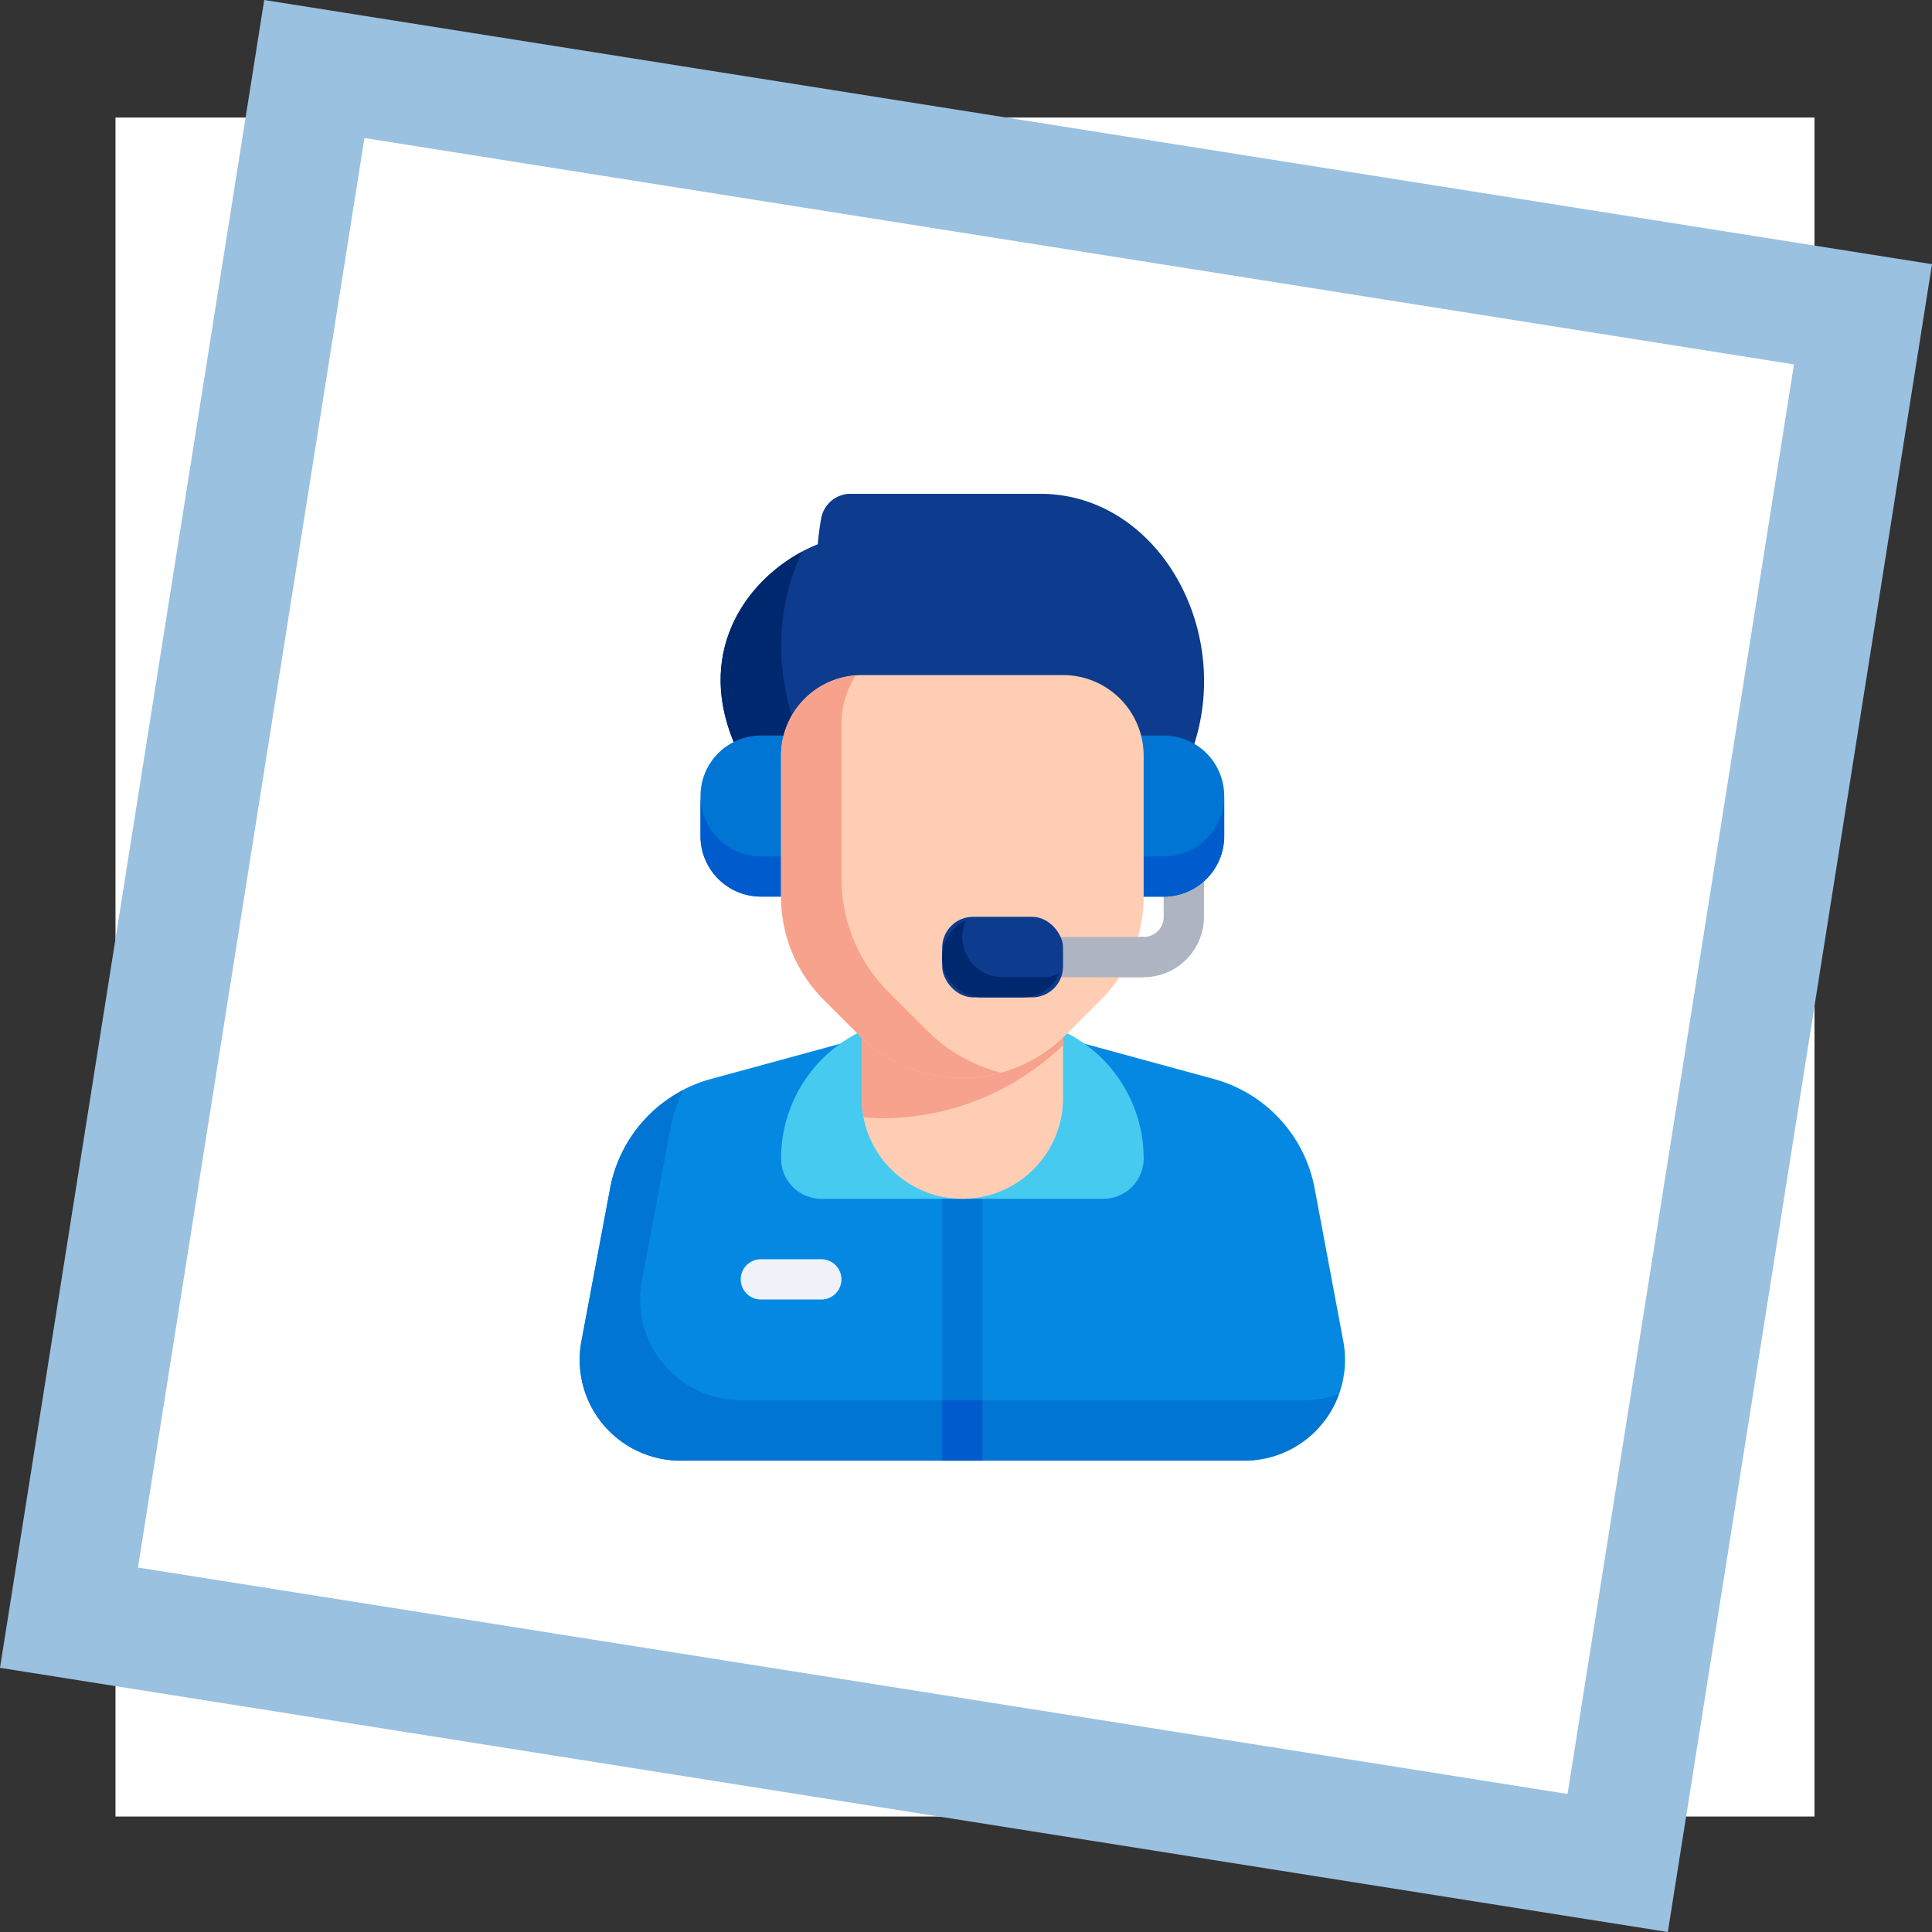 <svg xmlns="http://www.w3.org/2000/svg" width="125" height="125" viewBox="0 0 125 125">
  <rect x="0" y="0" width="125" height="125" fill="#333333" stroke="none"/>
  <g id="img10" transform="translate(-307.663 -4469.838)">
    <rect id="Rectángulo_401345" data-name="Rectángulo 401345" width="109.924" height="109.924" transform="translate(315.135 4477.443)" fill="#fff"/>
    <path id="Sustracción_141" data-name="Sustracción 141" d="M107.908,125,0,107.908,17.095,0,125,17.093,107.908,125v0h0v0ZM23.579,8.931,8.927,101.42l92.493,14.65,14.65-92.493L23.578,8.931Z" transform="translate(307.663 4469.838)" fill="#9ac1df"/>
    <g id="Grupo_1099758" data-name="Grupo 1099758" transform="translate(337.817 4500.954)">
      <rect id="Rectángulo_401104" data-name="Rectángulo 401104" width="64.22" height="64.22" transform="translate(0 0)" fill="none"/>
      <g id="Grupo_1122167" data-name="Grupo 1122167" transform="translate(7.35 0.833)">
        <path id="Trazado_912121" data-name="Trazado 912121" d="M13.026,16.475c-3-6.59,1.122-11.562,5.259-13.21v.01c.051-.639.134-1.213.222-1.7A1.935,1.935,0,0,1,20.416,0H32.676c7.628,0,12.633,8.9,9.8,16.684L40.539,22.01h-25l-2.515-5.534Z" transform="translate(-2.879 0)" fill="#0d3b8d"/>
        <path id="Trazado_912122" data-name="Trazado 912122" d="M17.577,16.1c-2.325-5.113-2-9.615-.306-13.228-3.749,2-6.994,6.68-4.245,12.729l2.515,5.534h4.324Z" transform="translate(-2.879 0.872)" fill="#00286f"/>
        <path id="Trazado_912123" data-name="Trazado 912123" d="M48.006,54.544H11.516a6.523,6.523,0,0,1-6.4-7.72l1.852-9.867a9.056,9.056,0,0,1,6.564-7.116l9.035-2.462a27.382,27.382,0,0,1,14.394,0l9.033,2.462h0A9.059,9.059,0,0,1,52.56,36.96l1.849,9.863a6.522,6.522,0,0,1-6.4,7.722Z" transform="translate(-5.001 8.01)" fill="#0588e2"/>
        <path id="Trazado_912124" data-name="Trazado 912124" d="M51.916,49.667H15.425a6.523,6.523,0,0,1-6.4-7.72l1.852-9.867a9.1,9.1,0,0,1,.838-2.471A9.015,9.015,0,0,0,6.965,35.99L5.113,45.856a6.523,6.523,0,0,0,6.4,7.72h36.49a6.509,6.509,0,0,0,6.12-4.3A6.5,6.5,0,0,1,51.916,49.667Z" transform="translate(-5.001 8.978)" fill="#0075d3"/>
        <path id="Trazado_912125" data-name="Trazado 912125" d="M23,32h2.606V52.852H23Z" transform="translate(0.456 9.703)" fill="#0075d3"/>
        <path id="Trazado_912126" data-name="Trazado 912126" d="M23,45h2.606v3.91H23Z" transform="translate(0.456 13.645)" fill="#005ccc"/>
        <path id="Trazado_912127" data-name="Trazado 912127" d="M18.213,40.606H14.3A1.3,1.3,0,1,1,14.3,38h3.91a1.3,1.3,0,1,1,0,2.606Z" transform="translate(-2.576 11.523)" fill="#eff3f9"/>
        <path id="Trazado_912128" data-name="Trazado 912128" d="M24.123,26h5.213a9.123,9.123,0,0,1,9.123,9.123,2.606,2.606,0,0,1-2.606,2.606H17.606A2.606,2.606,0,0,1,15,35.123,9.123,9.123,0,0,1,24.123,26Z" transform="translate(-1.969 7.884)" fill="#47caf0"/>
        <path id="Trazado_912129" data-name="Trazado 912129" d="M19,24.04v7.767a6.516,6.516,0,0,0,13.032,0V24.04Z" transform="translate(-0.757 7.29)" fill="#ffcdb4"/>
        <path id="Trazado_912130" data-name="Trazado 912130" d="M19,31.808a6.508,6.508,0,0,0,.125,1.243c.391.027.781.06,1.178.06a16.868,16.868,0,0,0,11.729-4.735V24.039H19v7.767Z" transform="translate(-0.757 7.289)" fill="#f6a28d"/>
        <path id="Trazado_912131" data-name="Trazado 912131" d="M34.821,26.123H28.3a1.3,1.3,0,0,1,0-2.606h6.517a1.3,1.3,0,0,0,1.3-1.3V18.3a1.3,1.3,0,1,1,2.606,0v3.91A3.914,3.914,0,0,1,34.821,26.123Z" transform="translate(1.669 5.155)" fill="#afb4c2"/>
        <path id="Trazado_912132" data-name="Trazado 912132" d="M34.91,22.426H32.3a1.3,1.3,0,0,1-1.3-1.3V13.3A1.3,1.3,0,0,1,32.3,12H34.91a3.914,3.914,0,0,1,3.91,3.91v2.606A3.914,3.914,0,0,1,34.91,22.426Z" transform="translate(2.882 3.639)" fill="#0075d3"/>
        <path id="Trazado_912133" data-name="Trazado 912133" d="M11,18.516V15.91A3.914,3.914,0,0,1,14.91,12h2.606a1.3,1.3,0,0,1,1.3,1.3v7.819a1.3,1.3,0,0,1-1.3,1.3H14.91A3.914,3.914,0,0,1,11,18.516Z" transform="translate(-3.182 3.639)" fill="#0075d3"/>
        <path id="Trazado_912134" data-name="Trazado 912134" d="M34.91,18.91H32.3a1.3,1.3,0,0,1-1.3-1.3v2.606a1.3,1.3,0,0,0,1.3,1.3H34.91a3.914,3.914,0,0,0,3.91-3.91V15A3.914,3.914,0,0,1,34.91,18.91Z" transform="translate(2.882 4.548)" fill="#005ccc"/>
        <path id="Trazado_912135" data-name="Trazado 912135" d="M17.516,18.91H14.91A3.914,3.914,0,0,1,11,15v2.606a3.914,3.914,0,0,0,3.91,3.91h2.606a1.3,1.3,0,0,0,1.3-1.3V17.606A1.3,1.3,0,0,1,17.516,18.91Z" transform="translate(-3.182 4.548)" fill="#005ccc"/>
        <path id="Trazado_912136" data-name="Trazado 912136" d="M15,23.336V14.213A5.213,5.213,0,0,1,20.213,9H33.245a5.213,5.213,0,0,1,5.213,5.213v9.123a9.438,9.438,0,0,1-2.764,6.674L33.4,32.3a9.439,9.439,0,0,1-13.348,0l-2.29-2.29A9.438,9.438,0,0,1,15,23.336Z" transform="translate(-1.969 2.729)" fill="#ffcdb4"/>
        <path id="Trazado_912137" data-name="Trazado 912137" d="M24.47,32.015,21.951,29.5a10.383,10.383,0,0,1-3.04-7.341V12.12a5.693,5.693,0,0,1,.916-3.089A5.2,5.2,0,0,0,15,14.2v9.123A9.438,9.438,0,0,0,17.765,30l2.29,2.29a9.375,9.375,0,0,0,9.159,2.421,10.37,10.37,0,0,1-4.744-2.7Z" transform="translate(-1.969 2.738)" fill="#f6a28d"/>
        <path id="Trazado_912138" data-name="Trazado 912138" d="M34.821,24.606H28.3A1.3,1.3,0,0,1,28.3,22h6.517Z" transform="translate(1.669 6.671)" fill="#afb4c2"/>
        <rect id="Rectángulo_410614" data-name="Rectángulo 410614" width="7.819" height="5.213" rx="2" transform="translate(23.456 27.368)" fill="#0d3b8d"/>
        <path id="Trazado_912139" data-name="Trazado 912139" d="M29.516,24.855H26.91a2.6,2.6,0,0,1-2.372-3.675,2.6,2.6,0,0,0,1.069,4.978h2.606a2.6,2.6,0,0,0,2.372-1.538A2.593,2.593,0,0,1,29.516,24.855Z" transform="translate(0.456 6.422)" fill="#00286f"/>
      </g>
    </g>
  </g>
</svg>
